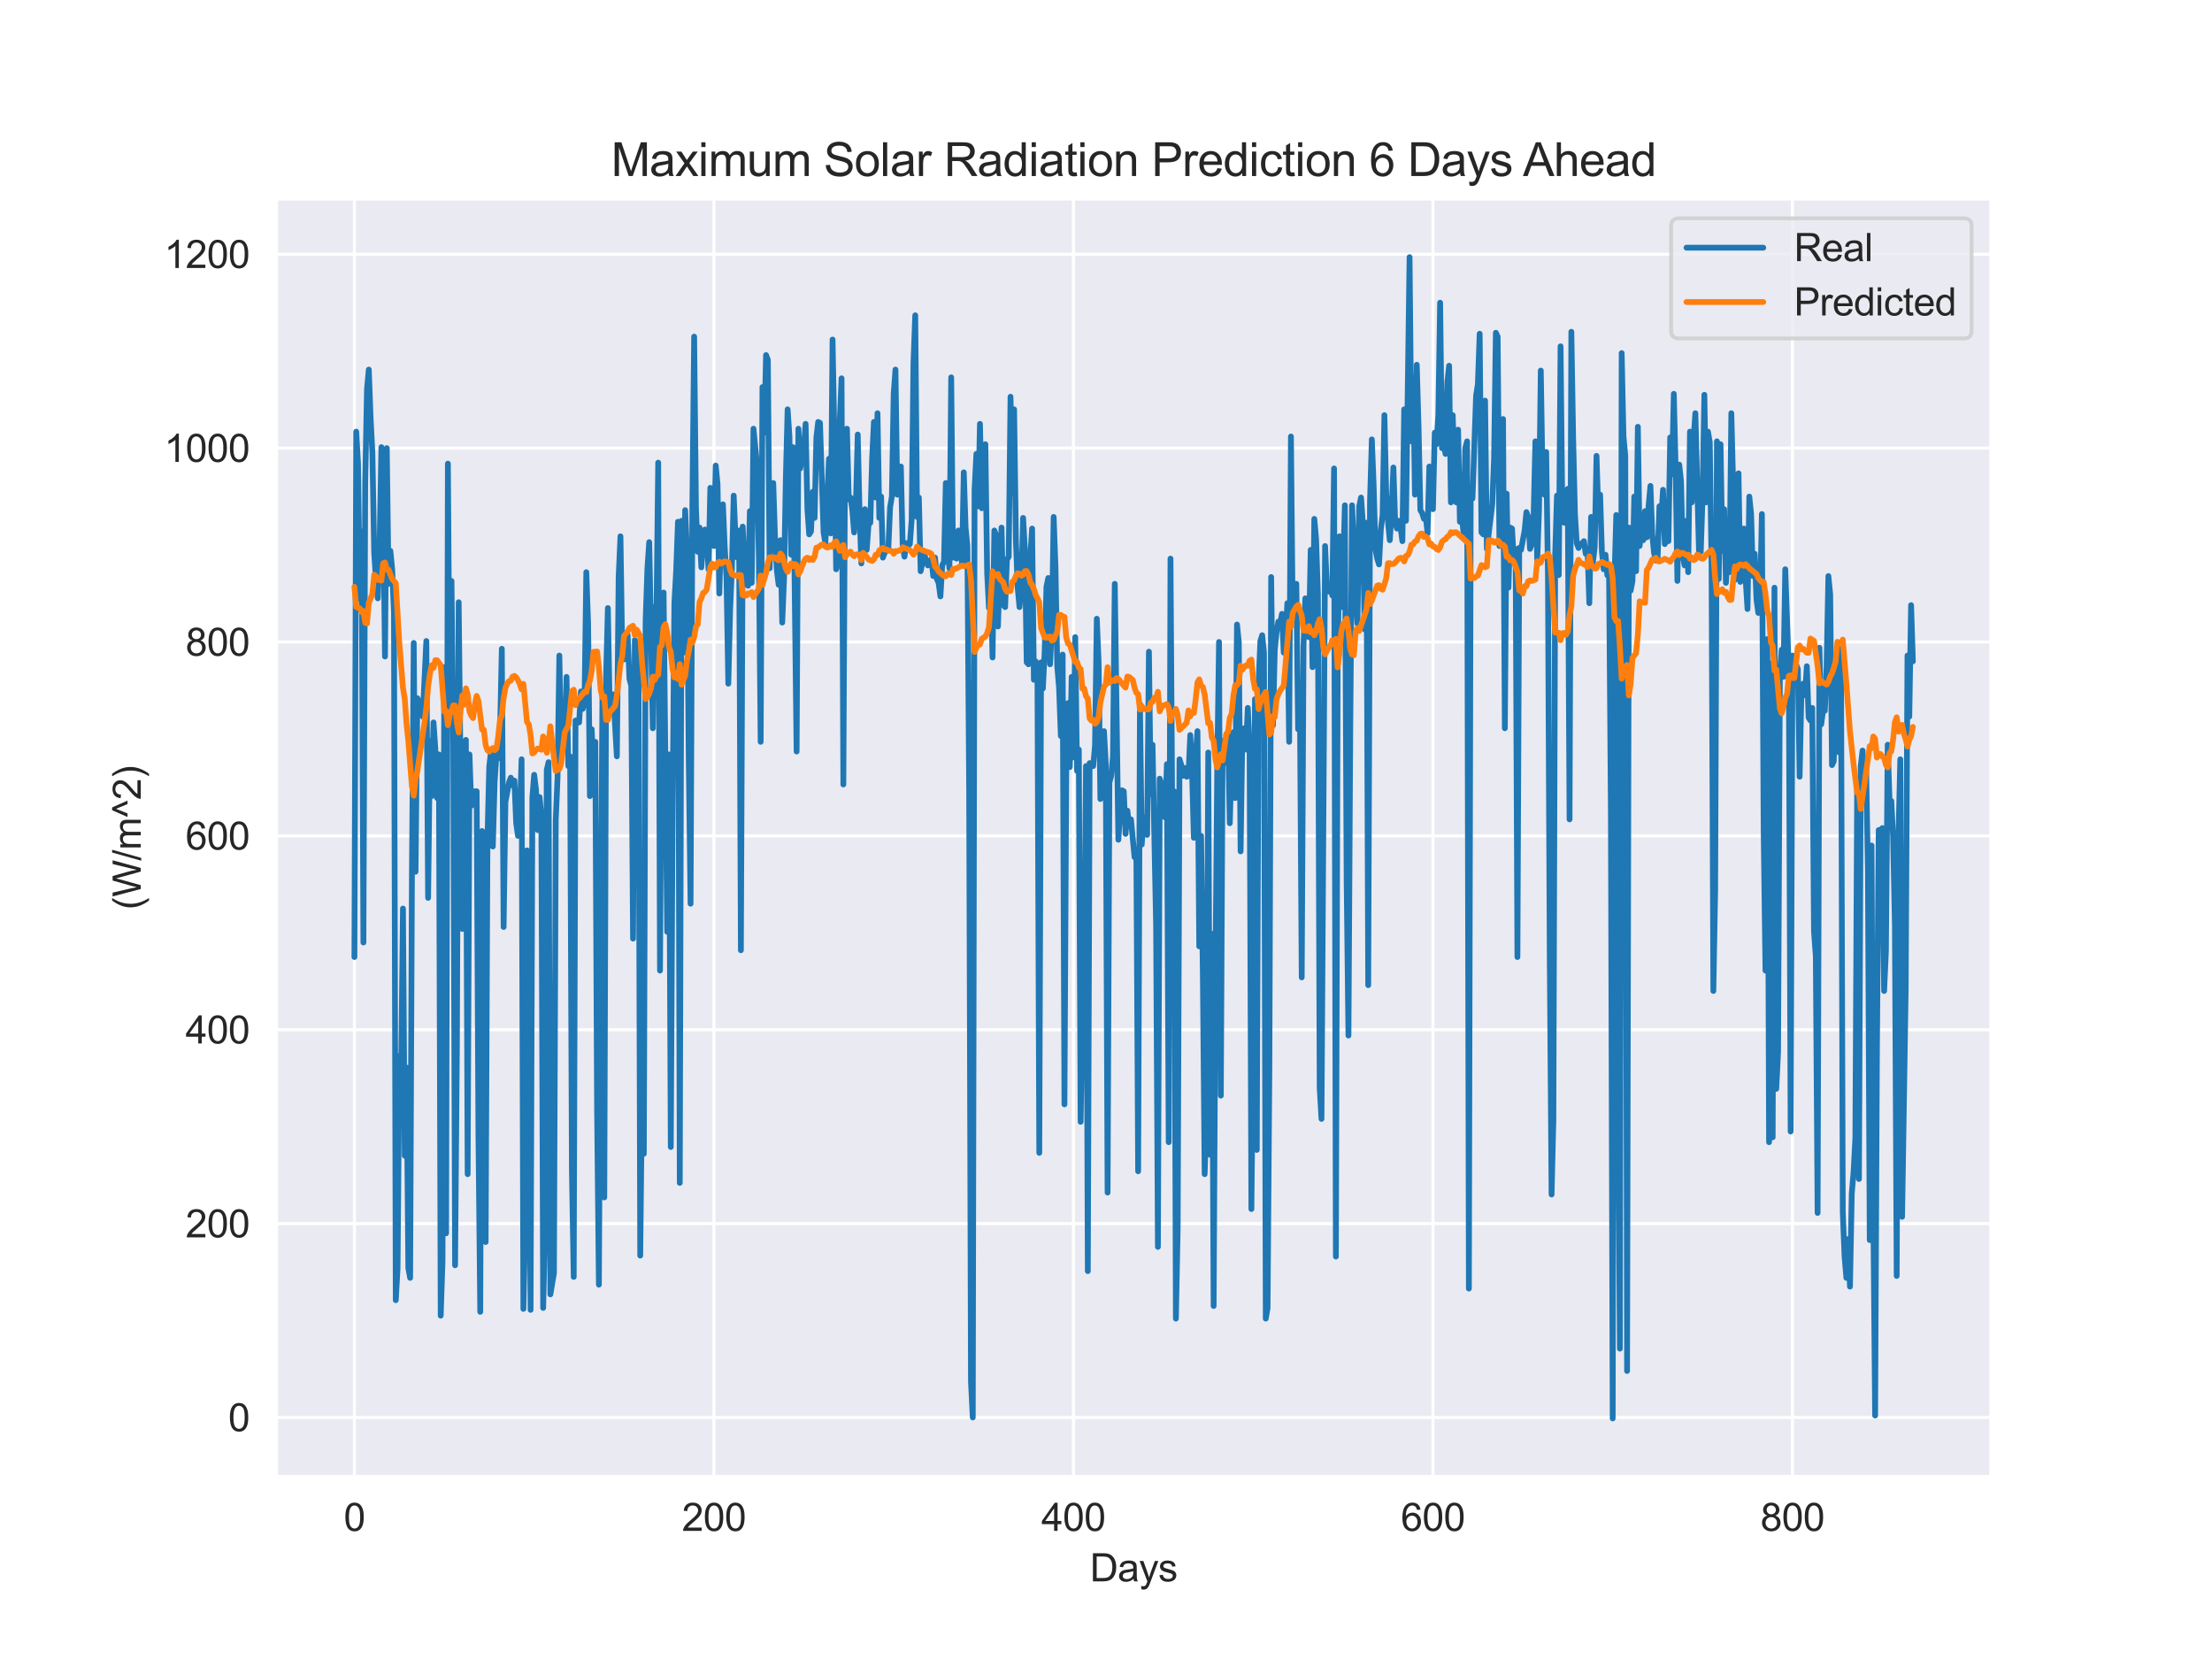 <?xml version="1.0" encoding="utf-8" standalone="no"?>
<!DOCTYPE svg PUBLIC "-//W3C//DTD SVG 1.1//EN"
  "http://www.w3.org/Graphics/SVG/1.1/DTD/svg11.dtd">
<svg xmlns:xlink="http://www.w3.org/1999/xlink" width="576pt" height="432pt" viewBox="0 0 576 432" xmlns="http://www.w3.org/2000/svg" version="1.1">
 <defs>
  <style type="text/css">*{stroke-linejoin: round; stroke-linecap: butt}</style>
 </defs>
 <g id="figure_1">
  <g id="patch_1">
   <path d="M 0 432 
L 576 432 
L 576 0 
L 0 0 
z
" style="fill: #ffffff"/>
  </g>
  <g id="axes_1">
   <g id="patch_2">
    <path d="M 72 384.48 
L 518.4 384.48 
L 518.4 51.84 
L 72 51.84 
z
" style="fill: #eaeaf2"/>
   </g>
   <g id="matplotlib.axis_1">
    <g id="xtick_1">
     <g id="line2d_1">
      <path d="M 92.291 384.48 
L 92.291 51.84 
" clip-path="url(#p3308905197)" style="fill: none; stroke: #ffffff; stroke-width: 0.8; stroke-linecap: round"/>
     </g>
     <g id="text_1">
      <!-- 0 -->
      <g style="fill: #262626" transform="translate(89.51 398.638) scale(0.1 -0.1)">
       <defs>
        <path id="ArialMT-30" d="M 266 2259 
Q 266 3072 433 3567 
Q 600 4063 929 4331 
Q 1259 4600 1759 4600 
Q 2128 4600 2406 4451 
Q 2684 4303 2865 4023 
Q 3047 3744 3150 3342 
Q 3253 2941 3253 2259 
Q 3253 1453 3087 958 
Q 2922 463 2592 192 
Q 2263 -78 1759 -78 
Q 1097 -78 719 397 
Q 266 969 266 2259 
z
M 844 2259 
Q 844 1131 1108 757 
Q 1372 384 1759 384 
Q 2147 384 2411 759 
Q 2675 1134 2675 2259 
Q 2675 3391 2411 3762 
Q 2147 4134 1753 4134 
Q 1366 4134 1134 3806 
Q 844 3388 844 2259 
z
" transform="scale(0.016)"/>
       </defs>
       <use xlink:href="#ArialMT-30"/>
      </g>
     </g>
    </g>
    <g id="xtick_2">
     <g id="line2d_2">
      <path d="M 185.905 384.48 
L 185.905 51.84 
" clip-path="url(#p3308905197)" style="fill: none; stroke: #ffffff; stroke-width: 0.8; stroke-linecap: round"/>
     </g>
     <g id="text_2">
      <!-- 200 -->
      <g style="fill: #262626" transform="translate(177.564 398.638) scale(0.1 -0.1)">
       <defs>
        <path id="ArialMT-32" d="M 3222 541 
L 3222 0 
L 194 0 
Q 188 203 259 391 
Q 375 700 629 1000 
Q 884 1300 1366 1694 
Q 2113 2306 2375 2664 
Q 2638 3022 2638 3341 
Q 2638 3675 2398 3904 
Q 2159 4134 1775 4134 
Q 1369 4134 1125 3890 
Q 881 3647 878 3216 
L 300 3275 
Q 359 3922 746 4261 
Q 1134 4600 1788 4600 
Q 2447 4600 2831 4234 
Q 3216 3869 3216 3328 
Q 3216 3053 3103 2787 
Q 2991 2522 2730 2228 
Q 2469 1934 1863 1422 
Q 1356 997 1212 845 
Q 1069 694 975 541 
L 3222 541 
z
" transform="scale(0.016)"/>
       </defs>
       <use xlink:href="#ArialMT-32"/>
       <use xlink:href="#ArialMT-30" x="55.615"/>
       <use xlink:href="#ArialMT-30" x="111.23"/>
      </g>
     </g>
    </g>
    <g id="xtick_3">
     <g id="line2d_3">
      <path d="M 279.52 384.48 
L 279.52 51.84 
" clip-path="url(#p3308905197)" style="fill: none; stroke: #ffffff; stroke-width: 0.8; stroke-linecap: round"/>
     </g>
     <g id="text_3">
      <!-- 400 -->
      <g style="fill: #262626" transform="translate(271.178 398.638) scale(0.1 -0.1)">
       <defs>
        <path id="ArialMT-34" d="M 2069 0 
L 2069 1097 
L 81 1097 
L 81 1613 
L 2172 4581 
L 2631 4581 
L 2631 1613 
L 3250 1613 
L 3250 1097 
L 2631 1097 
L 2631 0 
L 2069 0 
z
M 2069 1613 
L 2069 3678 
L 634 1613 
L 2069 1613 
z
" transform="scale(0.016)"/>
       </defs>
       <use xlink:href="#ArialMT-34"/>
       <use xlink:href="#ArialMT-30" x="55.615"/>
       <use xlink:href="#ArialMT-30" x="111.23"/>
      </g>
     </g>
    </g>
    <g id="xtick_4">
     <g id="line2d_4">
      <path d="M 373.134 384.48 
L 373.134 51.84 
" clip-path="url(#p3308905197)" style="fill: none; stroke: #ffffff; stroke-width: 0.8; stroke-linecap: round"/>
     </g>
     <g id="text_4">
      <!-- 600 -->
      <g style="fill: #262626" transform="translate(364.793 398.638) scale(0.1 -0.1)">
       <defs>
        <path id="ArialMT-36" d="M 3184 3459 
L 2625 3416 
Q 2550 3747 2413 3897 
Q 2184 4138 1850 4138 
Q 1581 4138 1378 3988 
Q 1113 3794 959 3422 
Q 806 3050 800 2363 
Q 1003 2672 1297 2822 
Q 1591 2972 1913 2972 
Q 2475 2972 2870 2558 
Q 3266 2144 3266 1488 
Q 3266 1056 3080 686 
Q 2894 316 2569 119 
Q 2244 -78 1831 -78 
Q 1128 -78 684 439 
Q 241 956 241 2144 
Q 241 3472 731 4075 
Q 1159 4600 1884 4600 
Q 2425 4600 2770 4297 
Q 3116 3994 3184 3459 
z
M 888 1484 
Q 888 1194 1011 928 
Q 1134 663 1356 523 
Q 1578 384 1822 384 
Q 2178 384 2434 671 
Q 2691 959 2691 1453 
Q 2691 1928 2437 2201 
Q 2184 2475 1800 2475 
Q 1419 2475 1153 2201 
Q 888 1928 888 1484 
z
" transform="scale(0.016)"/>
       </defs>
       <use xlink:href="#ArialMT-36"/>
       <use xlink:href="#ArialMT-30" x="55.615"/>
       <use xlink:href="#ArialMT-30" x="111.23"/>
      </g>
     </g>
    </g>
    <g id="xtick_5">
     <g id="line2d_5">
      <path d="M 466.748 384.48 
L 466.748 51.84 
" clip-path="url(#p3308905197)" style="fill: none; stroke: #ffffff; stroke-width: 0.8; stroke-linecap: round"/>
     </g>
     <g id="text_5">
      <!-- 800 -->
      <g style="fill: #262626" transform="translate(458.407 398.638) scale(0.1 -0.1)">
       <defs>
        <path id="ArialMT-38" d="M 1131 2484 
Q 781 2613 612 2850 
Q 444 3088 444 3419 
Q 444 3919 803 4259 
Q 1163 4600 1759 4600 
Q 2359 4600 2725 4251 
Q 3091 3903 3091 3403 
Q 3091 3084 2923 2848 
Q 2756 2613 2416 2484 
Q 2838 2347 3058 2040 
Q 3278 1734 3278 1309 
Q 3278 722 2862 322 
Q 2447 -78 1769 -78 
Q 1091 -78 675 323 
Q 259 725 259 1325 
Q 259 1772 486 2073 
Q 713 2375 1131 2484 
z
M 1019 3438 
Q 1019 3113 1228 2906 
Q 1438 2700 1772 2700 
Q 2097 2700 2305 2904 
Q 2513 3109 2513 3406 
Q 2513 3716 2298 3927 
Q 2084 4138 1766 4138 
Q 1444 4138 1231 3931 
Q 1019 3725 1019 3438 
z
M 838 1322 
Q 838 1081 952 856 
Q 1066 631 1291 507 
Q 1516 384 1775 384 
Q 2178 384 2440 643 
Q 2703 903 2703 1303 
Q 2703 1709 2433 1975 
Q 2163 2241 1756 2241 
Q 1359 2241 1098 1978 
Q 838 1716 838 1322 
z
" transform="scale(0.016)"/>
       </defs>
       <use xlink:href="#ArialMT-38"/>
       <use xlink:href="#ArialMT-30" x="55.615"/>
       <use xlink:href="#ArialMT-30" x="111.23"/>
      </g>
     </g>
    </g>
    <g id="text_6">
     <!-- Days -->
     <g style="fill: #262626" transform="translate(283.809 411.783) scale(0.1 -0.1)">
      <defs>
       <path id="ArialMT-44" d="M 494 0 
L 494 4581 
L 2072 4581 
Q 2606 4581 2888 4516 
Q 3281 4425 3559 4188 
Q 3922 3881 4101 3404 
Q 4281 2928 4281 2316 
Q 4281 1794 4159 1391 
Q 4038 988 3847 723 
Q 3656 459 3429 307 
Q 3203 156 2883 78 
Q 2563 0 2147 0 
L 494 0 
z
M 1100 541 
L 2078 541 
Q 2531 541 2789 625 
Q 3047 709 3200 863 
Q 3416 1078 3536 1442 
Q 3656 1806 3656 2325 
Q 3656 3044 3420 3430 
Q 3184 3816 2847 3947 
Q 2603 4041 2063 4041 
L 1100 4041 
L 1100 541 
z
" transform="scale(0.016)"/>
       <path id="ArialMT-61" d="M 2588 409 
Q 2275 144 1986 34 
Q 1697 -75 1366 -75 
Q 819 -75 525 192 
Q 231 459 231 875 
Q 231 1119 342 1320 
Q 453 1522 633 1644 
Q 813 1766 1038 1828 
Q 1203 1872 1538 1913 
Q 2219 1994 2541 2106 
Q 2544 2222 2544 2253 
Q 2544 2597 2384 2738 
Q 2169 2928 1744 2928 
Q 1347 2928 1158 2789 
Q 969 2650 878 2297 
L 328 2372 
Q 403 2725 575 2942 
Q 747 3159 1072 3276 
Q 1397 3394 1825 3394 
Q 2250 3394 2515 3294 
Q 2781 3194 2906 3042 
Q 3031 2891 3081 2659 
Q 3109 2516 3109 2141 
L 3109 1391 
Q 3109 606 3145 398 
Q 3181 191 3288 0 
L 2700 0 
Q 2613 175 2588 409 
z
M 2541 1666 
Q 2234 1541 1622 1453 
Q 1275 1403 1131 1340 
Q 988 1278 909 1158 
Q 831 1038 831 891 
Q 831 666 1001 516 
Q 1172 366 1500 366 
Q 1825 366 2078 508 
Q 2331 650 2450 897 
Q 2541 1088 2541 1459 
L 2541 1666 
z
" transform="scale(0.016)"/>
       <path id="ArialMT-79" d="M 397 -1278 
L 334 -750 
Q 519 -800 656 -800 
Q 844 -800 956 -737 
Q 1069 -675 1141 -563 
Q 1194 -478 1313 -144 
Q 1328 -97 1363 -6 
L 103 3319 
L 709 3319 
L 1400 1397 
Q 1534 1031 1641 628 
Q 1738 1016 1872 1384 
L 2581 3319 
L 3144 3319 
L 1881 -56 
Q 1678 -603 1566 -809 
Q 1416 -1088 1222 -1217 
Q 1028 -1347 759 -1347 
Q 597 -1347 397 -1278 
z
" transform="scale(0.016)"/>
       <path id="ArialMT-73" d="M 197 991 
L 753 1078 
Q 800 744 1014 566 
Q 1228 388 1613 388 
Q 2000 388 2187 545 
Q 2375 703 2375 916 
Q 2375 1106 2209 1216 
Q 2094 1291 1634 1406 
Q 1016 1563 777 1677 
Q 538 1791 414 1992 
Q 291 2194 291 2438 
Q 291 2659 392 2848 
Q 494 3038 669 3163 
Q 800 3259 1026 3326 
Q 1253 3394 1513 3394 
Q 1903 3394 2198 3281 
Q 2494 3169 2634 2976 
Q 2775 2784 2828 2463 
L 2278 2388 
Q 2241 2644 2061 2787 
Q 1881 2931 1553 2931 
Q 1166 2931 1000 2803 
Q 834 2675 834 2503 
Q 834 2394 903 2306 
Q 972 2216 1119 2156 
Q 1203 2125 1616 2013 
Q 2213 1853 2448 1751 
Q 2684 1650 2818 1456 
Q 2953 1263 2953 975 
Q 2953 694 2789 445 
Q 2625 197 2315 61 
Q 2006 -75 1616 -75 
Q 969 -75 630 194 
Q 291 463 197 991 
z
" transform="scale(0.016)"/>
      </defs>
      <use xlink:href="#ArialMT-44"/>
      <use xlink:href="#ArialMT-61" x="72.217"/>
      <use xlink:href="#ArialMT-79" x="127.832"/>
      <use xlink:href="#ArialMT-73" x="177.832"/>
     </g>
    </g>
   </g>
   <g id="matplotlib.axis_2">
    <g id="ytick_1">
     <g id="line2d_6">
      <path d="M 72 369.108 
L 518.4 369.108 
" clip-path="url(#p3308905197)" style="fill: none; stroke: #ffffff; stroke-width: 0.8; stroke-linecap: round"/>
     </g>
     <g id="text_7">
      <!-- 0 -->
      <g style="fill: #262626" transform="translate(59.439 372.686) scale(0.1 -0.1)">
       <use xlink:href="#ArialMT-30"/>
      </g>
     </g>
    </g>
    <g id="ytick_2">
     <g id="line2d_7">
      <path d="M 72 318.623 
L 518.4 318.623 
" clip-path="url(#p3308905197)" style="fill: none; stroke: #ffffff; stroke-width: 0.8; stroke-linecap: round"/>
     </g>
     <g id="text_8">
      <!-- 200 -->
      <g style="fill: #262626" transform="translate(48.317 322.202) scale(0.1 -0.1)">
       <use xlink:href="#ArialMT-32"/>
       <use xlink:href="#ArialMT-30" x="55.615"/>
       <use xlink:href="#ArialMT-30" x="111.23"/>
      </g>
     </g>
    </g>
    <g id="ytick_3">
     <g id="line2d_8">
      <path d="M 72 268.139 
L 518.4 268.139 
" clip-path="url(#p3308905197)" style="fill: none; stroke: #ffffff; stroke-width: 0.8; stroke-linecap: round"/>
     </g>
     <g id="text_9">
      <!-- 400 -->
      <g style="fill: #262626" transform="translate(48.317 271.718) scale(0.1 -0.1)">
       <use xlink:href="#ArialMT-34"/>
       <use xlink:href="#ArialMT-30" x="55.615"/>
       <use xlink:href="#ArialMT-30" x="111.23"/>
      </g>
     </g>
    </g>
    <g id="ytick_4">
     <g id="line2d_9">
      <path d="M 72 217.655 
L 518.4 217.655 
" clip-path="url(#p3308905197)" style="fill: none; stroke: #ffffff; stroke-width: 0.8; stroke-linecap: round"/>
     </g>
     <g id="text_10">
      <!-- 600 -->
      <g style="fill: #262626" transform="translate(48.317 221.234) scale(0.1 -0.1)">
       <use xlink:href="#ArialMT-36"/>
       <use xlink:href="#ArialMT-30" x="55.615"/>
       <use xlink:href="#ArialMT-30" x="111.23"/>
      </g>
     </g>
    </g>
    <g id="ytick_5">
     <g id="line2d_10">
      <path d="M 72 167.171 
L 518.4 167.171 
" clip-path="url(#p3308905197)" style="fill: none; stroke: #ffffff; stroke-width: 0.8; stroke-linecap: round"/>
     </g>
     <g id="text_11">
      <!-- 800 -->
      <g style="fill: #262626" transform="translate(48.317 170.75) scale(0.1 -0.1)">
       <use xlink:href="#ArialMT-38"/>
       <use xlink:href="#ArialMT-30" x="55.615"/>
       <use xlink:href="#ArialMT-30" x="111.23"/>
      </g>
     </g>
    </g>
    <g id="ytick_6">
     <g id="line2d_11">
      <path d="M 72 116.687 
L 518.4 116.687 
" clip-path="url(#p3308905197)" style="fill: none; stroke: #ffffff; stroke-width: 0.8; stroke-linecap: round"/>
     </g>
     <g id="text_12">
      <!-- 1000 -->
      <g style="fill: #262626" transform="translate(42.756 120.266) scale(0.1 -0.1)">
       <defs>
        <path id="ArialMT-31" d="M 2384 0 
L 1822 0 
L 1822 3584 
Q 1619 3391 1289 3197 
Q 959 3003 697 2906 
L 697 3450 
Q 1169 3672 1522 3987 
Q 1875 4303 2022 4600 
L 2384 4600 
L 2384 0 
z
" transform="scale(0.016)"/>
       </defs>
       <use xlink:href="#ArialMT-31"/>
       <use xlink:href="#ArialMT-30" x="55.615"/>
       <use xlink:href="#ArialMT-30" x="111.23"/>
       <use xlink:href="#ArialMT-30" x="166.846"/>
      </g>
     </g>
    </g>
    <g id="ytick_7">
     <g id="line2d_12">
      <path d="M 72 66.203 
L 518.4 66.203 
" clip-path="url(#p3308905197)" style="fill: none; stroke: #ffffff; stroke-width: 0.8; stroke-linecap: round"/>
     </g>
     <g id="text_13">
      <!-- 1200 -->
      <g style="fill: #262626" transform="translate(42.756 69.782) scale(0.1 -0.1)">
       <use xlink:href="#ArialMT-31"/>
       <use xlink:href="#ArialMT-32" x="55.615"/>
       <use xlink:href="#ArialMT-30" x="111.23"/>
       <use xlink:href="#ArialMT-30" x="166.846"/>
      </g>
     </g>
    </g>
    <g id="text_14">
     <!-- (W/m^2) -->
     <g style="fill: #262626" transform="translate(36.652 236.89) rotate(-90) scale(0.1 -0.1)">
      <defs>
       <path id="ArialMT-28" d="M 1497 -1347 
Q 1031 -759 709 28 
Q 388 816 388 1659 
Q 388 2403 628 3084 
Q 909 3875 1497 4659 
L 1900 4659 
Q 1522 4009 1400 3731 
Q 1209 3300 1100 2831 
Q 966 2247 966 1656 
Q 966 153 1900 -1347 
L 1497 -1347 
z
" transform="scale(0.016)"/>
       <path id="ArialMT-57" d="M 1294 0 
L 78 4581 
L 700 4581 
L 1397 1578 
Q 1509 1106 1591 641 
Q 1766 1375 1797 1488 
L 2669 4581 
L 3400 4581 
L 4056 2263 
Q 4303 1400 4413 641 
Q 4500 1075 4641 1638 
L 5359 4581 
L 5969 4581 
L 4713 0 
L 4128 0 
L 3163 3491 
Q 3041 3928 3019 4028 
Q 2947 3713 2884 3491 
L 1913 0 
L 1294 0 
z
" transform="scale(0.016)"/>
       <path id="ArialMT-2f" d="M 0 -78 
L 1328 4659 
L 1778 4659 
L 453 -78 
L 0 -78 
z
" transform="scale(0.016)"/>
       <path id="ArialMT-6d" d="M 422 0 
L 422 3319 
L 925 3319 
L 925 2853 
Q 1081 3097 1340 3245 
Q 1600 3394 1931 3394 
Q 2300 3394 2536 3241 
Q 2772 3088 2869 2813 
Q 3263 3394 3894 3394 
Q 4388 3394 4653 3120 
Q 4919 2847 4919 2278 
L 4919 0 
L 4359 0 
L 4359 2091 
Q 4359 2428 4304 2576 
Q 4250 2725 4106 2815 
Q 3963 2906 3769 2906 
Q 3419 2906 3187 2673 
Q 2956 2441 2956 1928 
L 2956 0 
L 2394 0 
L 2394 2156 
Q 2394 2531 2256 2718 
Q 2119 2906 1806 2906 
Q 1569 2906 1367 2781 
Q 1166 2656 1075 2415 
Q 984 2175 984 1722 
L 984 0 
L 422 0 
z
" transform="scale(0.016)"/>
       <path id="ArialMT-5e" d="M 747 2156 
L 169 2156 
L 1272 4659 
L 1725 4659 
L 2834 2156 
L 2269 2156 
L 1497 4022 
L 747 2156 
z
" transform="scale(0.016)"/>
       <path id="ArialMT-29" d="M 791 -1347 
L 388 -1347 
Q 1322 153 1322 1656 
Q 1322 2244 1188 2822 
Q 1081 3291 891 3722 
Q 769 4003 388 4659 
L 791 4659 
Q 1378 3875 1659 3084 
Q 1900 2403 1900 1659 
Q 1900 816 1576 28 
Q 1253 -759 791 -1347 
z
" transform="scale(0.016)"/>
      </defs>
      <use xlink:href="#ArialMT-28"/>
      <use xlink:href="#ArialMT-57" x="33.301"/>
      <use xlink:href="#ArialMT-2f" x="127.686"/>
      <use xlink:href="#ArialMT-6d" x="155.469"/>
      <use xlink:href="#ArialMT-5e" x="238.77"/>
      <use xlink:href="#ArialMT-32" x="285.693"/>
      <use xlink:href="#ArialMT-29" x="341.309"/>
     </g>
    </g>
   </g>
   <g id="line2d_13">
    <path d="M 92.291 249.208 
L 92.759 112.396 
L 93.227 120.726 
L 93.695 156.065 
L 94.163 138.395 
L 94.631 245.421 
L 95.099 125.774 
L 95.567 101.289 
L 96.035 96.241 
L 96.504 108.862 
L 96.972 117.949 
L 97.44 143.948 
L 97.908 151.269 
L 98.376 155.812 
L 98.844 142.434 
L 99.312 116.434 
L 99.78 132.085 
L 100.248 170.957 
L 100.716 116.687 
L 101.184 152.026 
L 101.652 143.443 
L 102.12 148.239 
L 102.588 159.598 
L 103.057 338.565 
L 103.525 330.235 
L 103.993 274.955 
L 104.461 278.993 
L 104.929 236.587 
L 105.397 300.954 
L 105.865 277.984 
L 106.333 330.235 
L 106.801 332.759 
L 107.269 227.247 
L 107.737 167.423 
L 108.205 226.995 
L 108.673 181.811 
L 109.141 182.821 
L 110.078 186.607 
L 111.014 166.919 
L 111.482 233.81 
L 111.95 192.918 
L 112.418 207.306 
L 112.886 188.122 
L 113.354 194.937 
L 113.822 207.811 
L 114.29 196.452 
L 114.758 342.603 
L 115.226 328.468 
L 115.694 173.734 
L 116.163 321.148 
L 116.631 120.726 
L 117.099 186.607 
L 117.567 151.269 
L 118.035 193.423 
L 118.503 329.478 
L 118.971 272.43 
L 119.439 156.822 
L 120.375 241.888 
L 120.843 203.267 
L 121.311 192.666 
L 121.779 305.75 
L 122.247 196.452 
L 122.716 209.83 
L 123.652 206.044 
L 124.12 206.044 
L 124.588 295.653 
L 125.056 341.594 
L 125.524 216.393 
L 125.992 298.682 
L 126.46 323.419 
L 126.928 218.665 
L 127.396 199.733 
L 127.864 195.442 
L 128.332 220.432 
L 128.801 203.52 
L 129.269 196.452 
L 129.737 197.462 
L 130.205 190.899 
L 130.673 168.938 
L 131.141 241.383 
L 131.609 208.82 
L 132.545 203.772 
L 133.013 202.51 
L 133.481 204.529 
L 133.949 203.267 
L 134.417 214.374 
L 134.885 217.655 
L 135.354 211.849 
L 135.822 197.714 
L 136.29 340.836 
L 136.758 319.381 
L 137.226 221.441 
L 137.694 273.945 
L 138.162 341.089 
L 138.63 207.558 
L 139.098 201.753 
L 139.566 205.539 
L 140.034 216.141 
L 140.502 207.558 
L 140.97 212.354 
L 141.438 340.584 
L 141.907 320.39 
L 142.375 200.491 
L 142.843 198.471 
L 143.311 337.05 
L 144.247 331.497 
L 144.715 213.616 
L 145.183 202.51 
L 145.651 170.705 
L 146.119 195.442 
L 146.587 190.899 
L 147.055 194.937 
L 147.523 176.258 
L 147.991 199.481 
L 148.46 196.957 
L 148.928 304.993 
L 149.396 332.507 
L 149.864 187.617 
L 150.8 188.122 
L 151.268 180.044 
L 151.736 184.588 
L 152.204 182.821 
L 152.672 148.997 
L 153.14 162.375 
L 153.608 207.306 
L 154.076 189.889 
L 154.544 201.5 
L 155.013 193.17 
L 155.481 289.09 
L 155.949 334.526 
L 156.417 245.926 
L 156.885 179.792 
L 157.353 311.808 
L 157.821 176.511 
L 158.289 158.336 
L 158.757 184.083 
L 159.225 181.054 
L 159.693 180.802 
L 160.629 196.957 
L 161.097 150.259 
L 161.566 139.657 
L 162.034 170.452 
L 162.502 171.715 
L 162.97 166.666 
L 163.438 165.404 
L 163.906 176.763 
L 164.374 178.53 
L 164.842 244.412 
L 165.31 166.666 
L 165.778 180.549 
L 166.246 167.171 
L 166.714 326.953 
L 167.182 284.042 
L 167.65 300.449 
L 168.119 161.618 
L 168.587 147.987 
L 169.055 141.172 
L 169.991 189.636 
L 170.459 158.084 
L 170.927 161.87 
L 171.395 120.473 
L 171.863 252.742 
L 172.331 173.482 
L 172.799 154.298 
L 173.735 242.645 
L 174.203 196.452 
L 174.672 298.682 
L 175.14 211.092 
L 175.608 157.074 
L 176.076 148.492 
L 176.544 135.871 
L 177.012 308.022 
L 177.48 135.618 
L 177.948 169.948 
L 178.416 132.842 
L 178.884 143.696 
L 179.352 197.714 
L 179.82 235.325 
L 180.288 132.085 
L 180.756 87.658 
L 181.225 132.337 
L 181.693 143.696 
L 182.161 137.385 
L 182.629 147.735 
L 183.097 140.919 
L 183.565 137.89 
L 184.033 140.162 
L 184.501 148.239 
L 184.969 127.036 
L 185.437 139.405 
L 185.905 142.181 
L 186.373 121.23 
L 186.841 126.026 
L 187.309 154.55 
L 187.778 136.628 
L 188.246 131.327 
L 188.714 142.434 
L 189.182 150.511 
L 189.65 178.025 
L 190.118 158.841 
L 190.586 147.735 
L 191.054 129.055 
L 191.522 139.91 
L 191.99 145.21 
L 192.458 138.143 
L 192.926 247.441 
L 193.394 137.133 
L 193.862 147.735 
L 194.331 151.269 
L 194.799 152.531 
L 195.267 133.094 
L 195.735 151.773 
L 196.203 111.638 
L 197.139 121.23 
L 197.607 145.21 
L 198.075 193.17 
L 198.543 100.784 
L 199.011 112.648 
L 199.479 92.454 
L 199.947 93.717 
L 200.415 147.987 
L 200.884 126.026 
L 201.352 125.774 
L 201.82 140.162 
L 202.288 148.492 
L 202.756 152.278 
L 203.224 140.667 
L 203.692 162.123 
L 204.16 150.764 
L 204.628 124.764 
L 205.096 106.59 
L 205.564 113.658 
L 206.032 144.453 
L 206.5 116.434 
L 207.437 195.695 
L 207.905 111.638 
L 208.373 121.988 
L 208.841 118.959 
L 209.309 116.687 
L 209.777 110.376 
L 210.245 132.589 
L 210.713 139.152 
L 211.181 138.395 
L 211.649 128.046 
L 212.117 134.861 
L 212.585 113.91 
L 213.053 109.872 
L 213.521 110.124 
L 214.458 138.647 
L 214.926 141.424 
L 215.862 119.464 
L 216.33 138.9 
L 216.798 88.416 
L 217.266 113.91 
L 217.734 148.239 
L 218.202 146.725 
L 218.67 109.872 
L 219.138 98.513 
L 219.606 204.277 
L 220.074 111.891 
L 220.543 111.638 
L 221.011 130.065 
L 221.479 129.56 
L 221.947 132.842 
L 222.415 138.647 
L 222.883 131.327 
L 223.351 113.153 
L 223.819 133.094 
L 224.287 146.725 
L 225.223 132.589 
L 225.691 143.191 
L 226.159 136.628 
L 226.627 136.123 
L 227.096 119.464 
L 227.564 109.872 
L 228.032 129.56 
L 228.5 107.6 
L 228.968 134.861 
L 229.436 129.308 
L 229.904 145.21 
L 230.372 143.948 
L 230.84 143.443 
L 231.308 143.191 
L 231.776 132.085 
L 232.244 129.308 
L 232.712 102.551 
L 233.18 96.241 
L 233.649 128.803 
L 234.117 127.036 
L 234.585 121.483 
L 235.053 141.929 
L 235.521 144.958 
L 235.989 141.424 
L 236.457 142.181 
L 236.925 141.677 
L 237.393 135.366 
L 237.861 94.474 
L 238.329 82.105 
L 238.797 134.609 
L 239.265 129.56 
L 239.734 148.744 
L 240.67 144.201 
L 241.138 145.968 
L 241.606 147.23 
L 242.074 146.977 
L 242.542 145.463 
L 243.01 150.006 
L 243.478 145.21 
L 243.946 150.764 
L 244.414 151.773 
L 244.882 155.307 
L 245.35 147.23 
L 245.818 146.22 
L 246.287 125.774 
L 246.755 142.939 
L 247.223 147.987 
L 247.691 98.26 
L 248.159 145.21 
L 248.627 144.201 
L 249.095 145.463 
L 249.563 138.143 
L 250.031 141.172 
L 250.499 146.725 
L 250.967 122.997 
L 251.435 137.385 
L 251.903 142.181 
L 252.371 205.791 
L 252.84 359.768 
L 253.308 369.108 
L 253.776 127.541 
L 254.244 118.201 
L 254.712 131.832 
L 255.18 110.376 
L 255.648 132.337 
L 256.116 129.56 
L 256.584 115.677 
L 257.052 149.249 
L 257.52 158.336 
L 257.988 151.773 
L 258.456 171.21 
L 258.924 138.143 
L 259.393 139.405 
L 259.861 163.132 
L 260.329 148.492 
L 260.797 137.385 
L 261.265 157.579 
L 261.733 158.084 
L 262.201 145.715 
L 262.669 144.958 
L 263.137 103.309 
L 263.605 128.298 
L 264.073 106.59 
L 264.541 140.667 
L 265.009 153.035 
L 265.477 158.084 
L 265.946 153.035 
L 266.414 134.861 
L 266.882 143.191 
L 267.35 172.472 
L 267.818 172.977 
L 268.286 144.958 
L 268.754 137.638 
L 269.222 177.015 
L 269.69 172.219 
L 270.158 177.773 
L 270.626 300.197 
L 271.094 172.472 
L 271.562 179.287 
L 272.03 169.695 
L 272.499 152.783 
L 272.967 150.511 
L 273.435 172.977 
L 273.903 163.132 
L 274.371 134.609 
L 274.839 147.482 
L 275.307 173.482 
L 275.775 179.035 
L 276.243 191.656 
L 276.711 170.452 
L 277.179 287.576 
L 277.647 200.995 
L 278.115 183.074 
L 278.583 199.733 
L 279.052 176.258 
L 279.52 197.209 
L 279.988 165.909 
L 280.456 200.743 
L 280.924 195.19 
L 281.392 292.119 
L 281.86 265.11 
L 282.328 250.47 
L 282.796 199.481 
L 283.264 330.992 
L 283.732 198.724 
L 284.2 198.724 
L 284.668 199.481 
L 285.136 194.18 
L 285.605 161.113 
L 286.073 172.472 
L 286.541 208.063 
L 287.009 194.685 
L 287.477 190.394 
L 287.945 198.976 
L 288.413 310.546 
L 288.881 203.772 
L 289.349 202.005 
L 289.817 196.957 
L 290.285 152.026 
L 291.221 218.665 
L 291.689 210.84 
L 292.158 205.791 
L 292.626 206.044 
L 293.094 217.15 
L 293.562 211.092 
L 294.03 215.131 
L 294.498 213.364 
L 295.434 223.208 
L 295.902 221.441 
L 296.37 304.993 
L 296.838 183.326 
L 297.306 219.927 
L 297.774 212.859 
L 298.242 214.626 
L 298.711 217.403 
L 299.179 169.695 
L 299.647 206.801 
L 300.115 193.928 
L 301.051 241.13 
L 301.519 324.682 
L 301.987 202.762 
L 302.455 204.277 
L 302.923 211.849 
L 303.391 212.859 
L 303.859 198.976 
L 304.327 297.42 
L 304.795 145.463 
L 305.264 214.879 
L 305.732 206.044 
L 306.2 343.361 
L 306.668 319.633 
L 307.136 197.714 
L 307.604 199.228 
L 308.072 202.005 
L 308.54 199.986 
L 309.008 202.257 
L 309.476 202.005 
L 309.944 191.403 
L 310.412 200.995 
L 310.88 218.16 
L 311.348 196.704 
L 311.817 190.394 
L 312.285 246.431 
L 312.753 217.655 
L 313.221 253.499 
L 313.689 305.75 
L 314.157 290.352 
L 314.625 195.947 
L 315.093 300.702 
L 315.561 243.15 
L 316.029 340.079 
L 316.497 254.004 
L 316.965 200.238 
L 317.433 167.171 
L 317.901 285.304 
L 318.37 192.918 
L 318.838 198.724 
L 319.774 190.646 
L 320.242 214.374 
L 320.71 197.462 
L 321.178 190.646 
L 321.646 207.811 
L 322.114 162.627 
L 322.582 167.171 
L 323.05 221.694 
L 323.518 190.141 
L 323.986 189.636 
L 324.454 195.19 
L 324.923 184.336 
L 325.391 194.432 
L 325.859 314.837 
L 326.327 270.411 
L 326.795 182.064 
L 327.263 299.439 
L 327.731 178.025 
L 328.199 166.919 
L 328.667 165.404 
L 329.135 169.948 
L 329.603 343.361 
L 330.071 340.584 
L 330.539 278.489 
L 331.007 150.259 
L 331.476 188.879 
L 331.944 169.19 
L 332.412 164.647 
L 332.88 161.87 
L 333.348 162.375 
L 333.816 159.851 
L 334.284 169.948 
L 334.752 166.414 
L 335.22 157.074 
L 335.688 193.17 
L 336.156 113.658 
L 336.624 161.365 
L 337.56 152.026 
L 338.029 189.889 
L 338.497 183.326 
L 338.965 254.509 
L 339.433 168.181 
L 339.901 155.812 
L 340.369 165.404 
L 340.837 165.909 
L 341.305 143.191 
L 341.773 173.734 
L 342.241 135.114 
L 342.709 140.414 
L 343.177 154.802 
L 343.645 283.285 
L 344.113 291.362 
L 345.05 142.181 
L 345.518 153.035 
L 345.986 154.045 
L 346.454 152.531 
L 346.922 155.055 
L 347.39 121.988 
L 347.858 327.206 
L 348.326 172.977 
L 348.794 139.657 
L 349.262 158.084 
L 349.73 148.997 
L 350.198 131.58 
L 350.666 229.519 
L 351.135 269.654 
L 351.603 189.889 
L 352.071 131.58 
L 352.539 141.677 
L 353.007 155.56 
L 353.475 162.375 
L 353.943 131.832 
L 354.411 129.56 
L 354.879 136.123 
L 355.347 163.89 
L 355.815 136.123 
L 356.283 256.528 
L 356.751 130.57 
L 357.22 114.415 
L 357.688 126.279 
L 358.156 142.939 
L 358.624 145.463 
L 359.092 146.977 
L 359.56 137.89 
L 360.028 134.104 
L 360.496 108.105 
L 360.964 128.551 
L 361.432 135.871 
L 361.9 140.667 
L 362.368 133.094 
L 362.836 121.735 
L 363.304 136.123 
L 363.773 137.638 
L 364.241 135.618 
L 364.709 137.385 
L 365.177 140.919 
L 365.645 106.59 
L 366.113 135.618 
L 367.049 66.96 
L 367.517 114.92 
L 367.985 98.26 
L 368.453 128.803 
L 368.921 94.979 
L 369.389 111.386 
L 369.857 132.842 
L 370.326 133.599 
L 370.794 135.114 
L 371.262 134.356 
L 371.73 138.9 
L 372.198 121.483 
L 372.666 126.279 
L 373.134 132.589 
L 373.602 112.648 
L 374.07 115.677 
L 374.538 108.105 
L 375.006 78.824 
L 375.474 116.687 
L 375.942 115.677 
L 376.41 118.201 
L 376.879 99.522 
L 377.347 95.231 
L 377.815 130.822 
L 378.283 108.105 
L 378.751 122.24 
L 379.219 130.822 
L 379.687 111.891 
L 380.155 135.871 
L 380.623 134.356 
L 381.091 138.647 
L 381.559 116.687 
L 382.027 114.92 
L 382.495 335.536 
L 382.963 128.803 
L 383.432 129.813 
L 384.368 103.056 
L 384.836 100.027 
L 385.304 86.901 
L 385.772 138.647 
L 386.24 139.152 
L 386.708 104.318 
L 387.176 142.939 
L 388.58 131.327 
L 389.048 119.464 
L 389.516 86.649 
L 389.985 87.658 
L 390.453 142.181 
L 391.389 109.114 
L 391.857 189.636 
L 392.325 128.551 
L 392.793 153.035 
L 393.261 137.385 
L 393.729 137.638 
L 394.197 145.968 
L 394.665 142.939 
L 395.133 249.208 
L 395.601 142.686 
L 396.069 143.191 
L 397.006 138.143 
L 397.474 133.347 
L 397.942 134.609 
L 398.41 142.939 
L 398.878 141.677 
L 399.346 134.609 
L 399.814 114.92 
L 400.282 146.22 
L 400.75 132.842 
L 401.218 96.493 
L 401.686 125.017 
L 402.154 128.803 
L 402.622 117.697 
L 403.091 150.511 
L 403.559 249.965 
L 404.027 311.051 
L 404.495 291.614 
L 404.963 144.453 
L 405.431 129.055 
L 405.899 149.754 
L 406.367 90.183 
L 406.835 134.356 
L 407.303 136.123 
L 407.771 135.618 
L 408.239 127.289 
L 408.707 213.364 
L 409.175 86.396 
L 409.644 114.163 
L 410.112 133.851 
L 410.58 141.424 
L 411.048 142.686 
L 411.516 141.677 
L 411.984 141.424 
L 412.452 140.919 
L 412.92 144.201 
L 413.388 142.939 
L 413.856 157.074 
L 414.324 134.609 
L 414.792 146.473 
L 415.26 142.434 
L 415.728 118.706 
L 416.197 133.599 
L 416.665 128.803 
L 417.133 143.696 
L 417.601 148.239 
L 418.069 144.453 
L 418.537 149.754 
L 419.005 150.259 
L 419.473 211.092 
L 419.941 369.36 
L 420.409 150.511 
L 420.877 134.104 
L 421.345 279.246 
L 421.813 351.186 
L 422.281 91.95 
L 422.75 113.658 
L 423.218 118.706 
L 423.686 356.991 
L 424.154 137.385 
L 424.622 153.793 
L 425.09 151.269 
L 425.558 129.308 
L 426.026 148.744 
L 426.494 111.134 
L 426.962 142.181 
L 427.43 137.89 
L 427.898 140.667 
L 428.366 133.094 
L 428.834 139.91 
L 429.303 131.58 
L 429.771 126.531 
L 430.239 139.152 
L 430.707 143.948 
L 431.175 145.968 
L 431.643 145.21 
L 432.111 131.832 
L 432.579 135.114 
L 433.047 127.541 
L 433.515 141.677 
L 433.983 140.414 
L 434.451 140.919 
L 434.919 113.91 
L 435.387 123.502 
L 435.856 102.551 
L 436.324 121.735 
L 436.792 151.269 
L 437.26 120.978 
L 437.728 125.269 
L 438.196 144.706 
L 438.664 147.23 
L 439.132 135.618 
L 439.6 148.997 
L 440.068 112.396 
L 440.536 130.822 
L 441.004 114.415 
L 441.472 107.6 
L 442.409 143.443 
L 442.877 143.696 
L 443.345 129.308 
L 443.813 102.804 
L 444.281 130.822 
L 444.749 112.396 
L 445.217 115.172 
L 445.685 147.23 
L 446.153 258.042 
L 446.621 232.043 
L 447.089 114.92 
L 447.557 150.764 
L 448.025 115.677 
L 448.493 143.443 
L 448.962 132.589 
L 449.43 151.773 
L 449.898 144.453 
L 450.366 148.997 
L 450.834 107.6 
L 451.302 126.026 
L 451.77 151.016 
L 452.238 127.793 
L 452.706 123.25 
L 453.174 151.521 
L 453.642 138.143 
L 454.11 137.638 
L 454.578 151.016 
L 455.046 158.589 
L 455.515 129.308 
L 455.983 133.851 
L 456.451 150.006 
L 456.919 144.201 
L 457.387 156.065 
L 457.855 159.598 
L 458.323 156.317 
L 458.791 133.851 
L 459.259 216.645 
L 459.727 252.742 
L 460.195 166.414 
L 460.663 297.42 
L 461.131 172.724 
L 461.599 296.158 
L 462.068 153.035 
L 462.536 283.537 
L 463.004 273.945 
L 463.472 175.501 
L 463.94 169.19 
L 464.408 176.258 
L 464.876 148.239 
L 465.812 174.996 
L 466.28 294.643 
L 466.748 170.705 
L 467.216 173.229 
L 467.684 172.977 
L 468.153 174.239 
L 468.621 202.257 
L 469.089 179.792 
L 469.557 178.025 
L 470.025 181.054 
L 470.493 173.482 
L 470.961 186.86 
L 471.429 187.617 
L 471.897 184.336 
L 472.365 242.645 
L 472.833 248.955 
L 473.301 315.847 
L 473.769 168.686 
L 474.237 188.627 
L 474.706 185.093 
L 475.174 185.093 
L 475.642 173.482 
L 476.11 150.006 
L 476.578 154.802 
L 477.046 199.228 
L 477.514 198.219 
L 477.982 172.977 
L 478.45 188.627 
L 478.918 195.947 
L 479.386 168.938 
L 479.854 315.594 
L 480.322 327.206 
L 480.79 332.759 
L 481.259 322.662 
L 481.727 335.031 
L 482.195 310.798 
L 482.663 305.245 
L 483.131 296.41 
L 483.599 205.539 
L 484.067 307.012 
L 484.535 199.481 
L 485.003 195.442 
L 485.471 204.529 
L 485.939 200.238 
L 486.407 226.742 
L 486.875 322.915 
L 487.343 220.179 
L 487.812 316.604 
L 488.28 368.603 
L 488.748 273.188 
L 489.216 216.141 
L 489.684 216.141 
L 490.152 215.636 
L 490.62 258.042 
L 491.088 247.693 
L 491.556 193.928 
L 492.024 208.316 
L 492.492 208.568 
L 492.96 217.908 
L 493.428 240.878 
L 493.896 332.254 
L 494.365 217.403 
L 494.833 197.714 
L 495.301 316.856 
L 496.237 257.538 
L 496.705 170.705 
L 497.173 186.607 
L 497.641 157.579 
L 498.109 172.219 
L 498.109 172.219 
" clip-path="url(#p3308905197)" style="fill: none; stroke: #1f77b4; stroke-width: 1.5; stroke-linecap: round"/>
   </g>
   <g id="line2d_14">
    <path d="M 92.291 152.822 
L 92.759 158.031 
L 93.695 158.437 
L 94.163 159.374 
L 94.631 159.076 
L 95.099 162.191 
L 95.567 162.352 
L 96.035 156.89 
L 96.504 155.88 
L 96.972 154.571 
L 97.44 149.664 
L 97.908 150.105 
L 98.376 150.94 
L 99.312 151.193 
L 99.78 146.679 
L 100.248 146.474 
L 100.716 148.296 
L 101.184 148.372 
L 102.12 150.752 
L 103.057 151.849 
L 103.993 167.632 
L 104.929 179.103 
L 105.397 181.975 
L 105.865 188.548 
L 106.333 192.989 
L 107.269 204.794 
L 107.737 207.178 
L 108.205 202.966 
L 108.673 200.833 
L 110.546 188.083 
L 111.014 184.301 
L 111.482 178.678 
L 111.95 175.428 
L 112.418 173.226 
L 112.886 173.89 
L 113.354 171.898 
L 113.822 171.916 
L 114.758 173.232 
L 115.694 185.299 
L 116.163 185.112 
L 116.631 188.832 
L 117.099 186.06 
L 117.567 185.192 
L 118.035 183.664 
L 118.503 183.733 
L 118.971 188.136 
L 119.439 190.749 
L 119.907 185.108 
L 120.375 181.087 
L 120.843 183.528 
L 121.311 179.248 
L 121.779 180.775 
L 122.247 185.18 
L 122.716 186.375 
L 123.184 186.984 
L 123.652 183.432 
L 124.12 181.21 
L 124.588 182.541 
L 125.524 189.981 
L 125.992 190.034 
L 126.46 194.01 
L 126.928 195.349 
L 127.396 195.716 
L 127.864 195.131 
L 128.332 194.784 
L 128.801 195.362 
L 129.269 194.918 
L 129.737 191.782 
L 130.205 187.385 
L 130.673 186.313 
L 131.141 181.763 
L 131.609 179.165 
L 132.077 178.011 
L 132.545 177.362 
L 133.013 177.246 
L 133.481 176.207 
L 133.949 176.009 
L 134.417 176.369 
L 134.885 177.139 
L 135.354 178.126 
L 135.822 179.513 
L 136.29 178.076 
L 137.226 188.001 
L 137.694 188.608 
L 138.162 191.415 
L 138.63 196.206 
L 139.098 195.956 
L 139.566 195.289 
L 140.034 194.909 
L 140.97 195.235 
L 141.438 191.766 
L 141.907 193.05 
L 142.375 196.023 
L 142.843 193.628 
L 143.311 189.125 
L 144.247 197.241 
L 144.715 200.752 
L 145.651 200.242 
L 146.119 198.902 
L 147.055 190.728 
L 147.991 188.891 
L 148.928 179.997 
L 149.396 179.602 
L 149.864 183.608 
L 150.332 182.135 
L 150.8 181.924 
L 152.204 180.147 
L 152.672 180.223 
L 153.14 178.34 
L 153.608 177.244 
L 154.076 174.652 
L 154.544 169.742 
L 155.481 169.658 
L 155.949 173.819 
L 156.417 179.59 
L 156.885 181.684 
L 157.353 181.327 
L 157.821 187.45 
L 158.289 187.455 
L 158.757 185.307 
L 159.225 184.98 
L 160.161 183.85 
L 160.629 181.087 
L 161.566 172.819 
L 162.034 170.86 
L 162.502 165.605 
L 163.438 164.442 
L 163.906 163.51 
L 164.842 162.947 
L 165.31 165.405 
L 165.778 163.957 
L 166.714 165.656 
L 167.182 172.475 
L 168.119 182.031 
L 168.587 181.537 
L 169.055 180.571 
L 169.523 179.177 
L 169.991 176.197 
L 170.459 177.054 
L 170.927 176.106 
L 171.395 175.689 
L 171.863 168.444 
L 172.331 168.042 
L 172.799 163.319 
L 173.267 162.547 
L 173.735 164.709 
L 174.203 168.467 
L 174.672 169.79 
L 175.14 174.281 
L 175.608 176.415 
L 176.076 176.008 
L 176.544 176.832 
L 177.012 172.947 
L 177.48 178.302 
L 178.416 175.911 
L 178.884 171.987 
L 179.352 169.675 
L 179.82 166.565 
L 180.288 167.355 
L 180.756 165.97 
L 181.225 163.179 
L 181.693 162.559 
L 182.161 156.699 
L 182.629 155.816 
L 183.097 154.401 
L 183.565 154.142 
L 184.033 153.475 
L 184.969 147.641 
L 185.437 146.762 
L 185.905 147.724 
L 186.373 147.748 
L 186.841 146.567 
L 187.309 146.269 
L 187.778 146.793 
L 188.714 146.175 
L 189.65 146.41 
L 190.118 148.313 
L 190.586 149.526 
L 191.054 149.799 
L 191.522 149.816 
L 191.99 150.044 
L 192.458 149.681 
L 192.926 149.767 
L 193.394 155.002 
L 193.862 155.102 
L 194.331 155.073 
L 194.799 154.512 
L 195.267 154.647 
L 195.735 154.189 
L 196.203 155.472 
L 197.607 153.3 
L 198.075 149.886 
L 198.543 152.329 
L 199.479 149.196 
L 199.947 146.529 
L 200.415 145.137 
L 200.884 145.089 
L 201.352 145.234 
L 201.82 145.156 
L 202.288 145.642 
L 202.756 145.893 
L 203.224 144.136 
L 203.692 144.678 
L 204.628 148.082 
L 205.096 148.929 
L 205.564 147.293 
L 206.032 146.695 
L 206.5 147.457 
L 206.968 146.87 
L 207.437 147.169 
L 207.905 149.603 
L 208.373 148.755 
L 209.309 146.264 
L 209.777 145.45 
L 210.245 145.212 
L 210.713 145.802 
L 211.181 145.409 
L 211.649 145.816 
L 212.117 144.991 
L 212.585 142.613 
L 213.053 142.528 
L 213.99 141.802 
L 214.458 141.781 
L 214.926 142.353 
L 215.394 142.564 
L 215.862 142.475 
L 216.33 141.963 
L 216.798 142.399 
L 217.266 141.285 
L 217.734 140.961 
L 218.67 143.448 
L 219.138 142.895 
L 219.606 141.918 
L 220.074 145.119 
L 220.543 144.326 
L 221.011 143.899 
L 221.479 143.635 
L 221.947 144.388 
L 222.415 144.829 
L 222.883 144.416 
L 223.351 144.309 
L 223.819 144.486 
L 224.287 145.844 
L 224.755 143.941 
L 225.691 144.999 
L 226.159 145.694 
L 227.096 146.079 
L 227.564 145.669 
L 228.032 144.449 
L 228.5 144.503 
L 228.968 143.318 
L 229.904 142.661 
L 230.372 143.107 
L 230.84 143.06 
L 231.308 143.387 
L 232.244 143.508 
L 232.712 144.188 
L 233.18 143.509 
L 233.649 143.525 
L 234.585 143.178 
L 235.053 142.508 
L 236.925 143.275 
L 237.393 143.687 
L 237.861 144.427 
L 238.329 143.801 
L 238.797 142.331 
L 239.265 142.852 
L 241.138 143.642 
L 242.074 143.909 
L 242.542 144.253 
L 243.01 145.539 
L 243.478 147.572 
L 243.946 148.02 
L 244.414 148.828 
L 245.818 150 
L 246.287 150.069 
L 246.755 149.409 
L 247.223 149.325 
L 247.691 149.736 
L 248.159 148.139 
L 248.627 148.158 
L 249.563 147.754 
L 250.031 147.449 
L 250.499 147.284 
L 250.967 147.412 
L 251.903 147.26 
L 252.371 147.015 
L 252.84 150.874 
L 253.776 169.783 
L 254.244 168.648 
L 254.712 167.889 
L 255.18 167.824 
L 255.648 166.342 
L 256.584 165.729 
L 257.052 164.899 
L 257.52 163.366 
L 258.456 148.774 
L 258.924 149.975 
L 259.393 149.791 
L 259.861 149.472 
L 260.329 150.739 
L 261.265 151.674 
L 261.733 153.37 
L 262.201 154.075 
L 263.137 153.86 
L 263.605 151.506 
L 264.073 151.124 
L 264.541 149.937 
L 265.009 149.266 
L 265.477 149.408 
L 265.946 149.902 
L 266.414 149.64 
L 266.882 148.716 
L 267.35 148.704 
L 267.818 149.623 
L 268.286 151.664 
L 268.754 152.317 
L 269.222 153.421 
L 269.69 154.898 
L 270.626 156.785 
L 271.094 163.519 
L 272.03 165.978 
L 272.499 166.098 
L 272.967 165.858 
L 273.435 165.757 
L 273.903 166.836 
L 274.371 166.625 
L 274.839 165.421 
L 275.307 164.53 
L 275.775 160.137 
L 276.243 160.116 
L 276.711 160.527 
L 277.179 160.616 
L 277.647 165.997 
L 278.115 167.582 
L 278.583 167.873 
L 279.988 172.425 
L 280.456 172.327 
L 280.924 173.829 
L 281.392 174.192 
L 281.86 179.314 
L 282.328 179.296 
L 282.796 181.31 
L 283.264 181.883 
L 283.732 187.058 
L 284.2 187.647 
L 284.668 187.42 
L 285.136 188.473 
L 285.605 188.064 
L 286.073 186.691 
L 286.541 182.866 
L 287.477 178.848 
L 287.945 178.286 
L 288.413 173.738 
L 288.881 177.767 
L 289.349 177.381 
L 289.817 177.176 
L 290.285 177.333 
L 290.753 176.571 
L 291.221 176.785 
L 292.626 178.568 
L 293.094 179.044 
L 293.562 176.166 
L 294.03 176.274 
L 294.966 177.049 
L 295.434 179.042 
L 295.902 180.397 
L 296.37 180.711 
L 296.838 184.772 
L 297.306 183.859 
L 297.774 184.662 
L 298.242 184.602 
L 298.711 184.729 
L 299.179 184.705 
L 299.647 182.997 
L 300.115 182.775 
L 300.583 181.704 
L 301.051 181.756 
L 301.519 180.139 
L 301.987 185.247 
L 302.455 184.139 
L 302.923 183.67 
L 303.391 183.584 
L 303.859 183.323 
L 304.327 184.228 
L 304.795 187.745 
L 305.264 185.568 
L 305.732 185.778 
L 306.2 184.604 
L 306.668 186.21 
L 307.136 190.056 
L 309.008 188.204 
L 309.476 184.996 
L 309.944 186.523 
L 310.412 185.594 
L 310.88 185.67 
L 311.348 182.146 
L 311.817 177.68 
L 312.285 176.903 
L 312.753 178.553 
L 313.221 178.872 
L 313.689 180.812 
L 314.625 188.356 
L 315.093 188.224 
L 315.561 192.009 
L 316.029 192.905 
L 316.497 197.706 
L 316.965 199.823 
L 317.901 196.406 
L 318.37 198.009 
L 319.306 191.084 
L 319.774 190.631 
L 320.242 186.914 
L 320.71 185.934 
L 321.178 181.164 
L 321.646 178.417 
L 322.114 178.403 
L 322.582 177.783 
L 323.05 173.346 
L 323.518 174.341 
L 323.986 173.686 
L 324.454 173.257 
L 324.923 173.357 
L 325.391 172.039 
L 325.859 171.763 
L 326.327 176.917 
L 326.795 179.388 
L 327.263 179.485 
L 327.731 184.654 
L 328.199 182.984 
L 329.135 180.919 
L 329.603 180.186 
L 330.539 191.255 
L 331.007 190.737 
L 331.476 186.444 
L 331.944 186.685 
L 332.412 182.083 
L 332.88 180.751 
L 333.348 179.835 
L 334.284 178.523 
L 335.688 161.872 
L 336.156 163.221 
L 336.624 159.596 
L 337.56 157.948 
L 338.029 157.503 
L 338.965 160.331 
L 339.433 164.173 
L 340.369 164.303 
L 340.837 163.054 
L 341.305 164.672 
L 341.773 164.365 
L 342.241 165.424 
L 342.709 164.446 
L 343.177 162.417 
L 343.645 161.246 
L 344.113 163.502 
L 344.582 168.475 
L 345.05 170.374 
L 345.986 168.604 
L 346.454 168.13 
L 346.922 166.706 
L 347.39 167.056 
L 347.858 166.359 
L 348.326 173.781 
L 348.794 170.088 
L 349.262 164.472 
L 349.73 162.53 
L 350.198 162.127 
L 350.666 161.038 
L 351.135 164.15 
L 351.603 168.99 
L 352.071 170.386 
L 352.539 170.59 
L 353.007 164.398 
L 353.475 163.529 
L 353.943 164.294 
L 355.815 158.737 
L 356.283 154.4 
L 356.751 157.303 
L 357.22 156.362 
L 358.624 152.499 
L 359.092 152.374 
L 359.56 153.297 
L 360.028 153.566 
L 360.964 150.623 
L 361.432 146.654 
L 361.9 146.64 
L 362.368 146.916 
L 362.836 146.851 
L 363.304 146.501 
L 364.241 145.422 
L 364.709 145.252 
L 365.177 145.34 
L 365.645 146.196 
L 366.113 144.781 
L 366.581 144.563 
L 367.049 143.584 
L 367.517 141.848 
L 367.985 141.751 
L 368.453 140.988 
L 368.921 140.788 
L 369.389 139.623 
L 369.857 139.01 
L 370.326 138.93 
L 370.794 139.798 
L 371.262 139.73 
L 371.73 140.196 
L 372.198 141.758 
L 372.666 141.561 
L 373.134 142.269 
L 373.602 142.412 
L 374.07 142.958 
L 374.538 143.21 
L 375.006 142.509 
L 375.474 141.111 
L 375.942 140.654 
L 376.41 140.401 
L 376.879 139.763 
L 377.347 139.504 
L 377.815 138.562 
L 378.283 138.876 
L 378.751 138.596 
L 379.219 138.61 
L 382.027 141.199 
L 382.495 141.568 
L 382.963 150.684 
L 383.432 150.513 
L 383.9 150.523 
L 384.368 150.106 
L 384.836 149.889 
L 385.772 147.145 
L 386.24 147.333 
L 386.708 147.723 
L 387.176 147.522 
L 387.644 140.655 
L 388.58 140.802 
L 389.048 141.269 
L 389.516 141.302 
L 389.985 140.717 
L 390.453 141.158 
L 390.921 142.044 
L 391.389 141.858 
L 391.857 142.324 
L 392.325 145.021 
L 392.793 144.954 
L 393.261 145.93 
L 393.729 145.816 
L 394.197 146.307 
L 395.133 148.902 
L 395.601 153.729 
L 396.069 153.921 
L 396.538 154.553 
L 397.006 152.625 
L 397.474 152.662 
L 397.942 151.376 
L 398.41 151.136 
L 398.878 151.288 
L 399.814 150.924 
L 400.282 146.192 
L 400.75 146.715 
L 401.218 146.471 
L 401.686 145.112 
L 402.622 144.741 
L 403.091 144.174 
L 403.559 145.13 
L 404.027 150.343 
L 404.963 164.712 
L 405.431 164.67 
L 405.899 164.767 
L 406.367 166.717 
L 406.835 164.921 
L 407.303 164.808 
L 407.771 165.3 
L 408.239 164.492 
L 408.707 160.167 
L 409.175 157.972 
L 409.644 150.025 
L 410.112 148.06 
L 410.58 147.11 
L 411.048 145.766 
L 411.516 146.55 
L 411.984 146.69 
L 412.92 147.179 
L 413.388 147.689 
L 413.856 144.86 
L 414.324 147.044 
L 415.26 148.041 
L 415.728 147.959 
L 416.197 146.865 
L 416.665 146.766 
L 417.133 146.326 
L 418.069 146.83 
L 418.537 147.112 
L 419.005 146.87 
L 419.473 147.303 
L 419.941 150.537 
L 420.409 160.764 
L 420.877 161.753 
L 421.345 161.705 
L 421.813 168.387 
L 422.281 176.727 
L 422.75 174.255 
L 423.218 173.58 
L 423.686 173.167 
L 424.154 181.091 
L 424.622 178.077 
L 425.09 171.302 
L 426.026 170.116 
L 426.494 165.326 
L 426.962 156.58 
L 427.43 156.911 
L 427.898 156.845 
L 428.366 156.956 
L 428.834 148.423 
L 429.303 147.766 
L 430.239 145.697 
L 430.707 145.697 
L 431.175 145.227 
L 431.643 146.091 
L 432.111 146.206 
L 433.515 145.517 
L 434.451 145.964 
L 434.919 146.274 
L 435.387 145.524 
L 435.856 145.028 
L 436.324 144.01 
L 436.792 143.6 
L 437.26 144.536 
L 437.728 143.972 
L 438.196 143.98 
L 439.132 144.55 
L 439.6 144.434 
L 440.068 145.481 
L 440.536 145.171 
L 441.004 145.841 
L 441.472 145.615 
L 441.94 144.443 
L 442.409 144.598 
L 442.877 145.347 
L 443.345 145.511 
L 443.813 145.2 
L 444.281 144.428 
L 445.685 143.19 
L 446.153 144.445 
L 446.621 150.458 
L 447.089 154.71 
L 447.557 153.665 
L 448.025 154.019 
L 448.493 153.451 
L 448.962 154.36 
L 449.43 154.114 
L 449.898 155.396 
L 450.366 156.229 
L 450.834 156.192 
L 451.302 151.169 
L 451.77 147.488 
L 452.238 148.191 
L 452.706 147.203 
L 453.174 146.974 
L 453.642 147.092 
L 454.11 147.36 
L 454.578 146.926 
L 455.046 147.365 
L 455.515 147.965 
L 457.387 149.464 
L 457.855 150.547 
L 458.791 151.584 
L 459.259 151.518 
L 459.727 154.673 
L 460.195 159.006 
L 460.663 160.4 
L 461.131 167.194 
L 461.599 168.227 
L 462.068 174.624 
L 462.536 174.395 
L 463.472 184.503 
L 463.94 185.737 
L 464.408 184.107 
L 464.876 181.693 
L 465.344 180.667 
L 465.812 175.997 
L 466.28 175.86 
L 466.748 176.529 
L 467.216 176.571 
L 468.153 168.567 
L 468.621 168.088 
L 469.089 169.09 
L 469.557 168.94 
L 470.493 169.971 
L 470.961 169.977 
L 471.429 166.283 
L 472.365 166.876 
L 473.301 173.355 
L 473.769 177.954 
L 474.237 177.275 
L 474.706 177.732 
L 475.642 178.256 
L 476.11 177.583 
L 476.578 176.178 
L 477.046 175.338 
L 477.514 173.985 
L 477.982 172.267 
L 478.45 167.127 
L 478.918 167.396 
L 479.386 167.46 
L 479.854 166.558 
L 480.79 177.978 
L 481.727 190.458 
L 482.663 198.999 
L 483.599 206.409 
L 484.067 206.554 
L 484.535 210.657 
L 485.471 204.305 
L 486.875 194.286 
L 487.343 194.823 
L 487.812 191.775 
L 488.28 192.417 
L 488.748 197.271 
L 489.216 196.266 
L 489.684 196.347 
L 490.152 197.016 
L 490.62 197.325 
L 491.088 199.196 
L 491.556 199.828 
L 492.024 196.067 
L 492.492 195.628 
L 492.96 192.55 
L 493.428 188.059 
L 493.896 186.781 
L 494.365 190.528 
L 494.833 189.939 
L 495.301 188.748 
L 495.769 191.111 
L 496.237 192.502 
L 496.705 194.402 
L 497.173 192.629 
L 497.641 191.707 
L 498.109 189.293 
L 498.109 189.293 
" clip-path="url(#p3308905197)" style="fill: none; stroke: #ff7f0e; stroke-width: 1.5; stroke-linecap: round"/>
   </g>
   <g id="patch_3">
    <path d="M 72 384.48 
L 72 51.84 
" style="fill: none; stroke: #ffffff; stroke-width: 0.8; stroke-linejoin: miter; stroke-linecap: square"/>
   </g>
   <g id="patch_4">
    <path d="M 518.4 384.48 
L 518.4 51.84 
" style="fill: none; stroke: #ffffff; stroke-width: 0.8; stroke-linejoin: miter; stroke-linecap: square"/>
   </g>
   <g id="patch_5">
    <path d="M 72 384.48 
L 518.4 384.48 
" style="fill: none; stroke: #ffffff; stroke-width: 0.8; stroke-linejoin: miter; stroke-linecap: square"/>
   </g>
   <g id="patch_6">
    <path d="M 72 51.84 
L 518.4 51.84 
" style="fill: none; stroke: #ffffff; stroke-width: 0.8; stroke-linejoin: miter; stroke-linecap: square"/>
   </g>
   <g id="text_15">
    <!-- Maximum Solar Radiation Prediction 6 Days Ahead -->
    <g style="fill: #262626" transform="translate(159.14 45.84) scale(0.12 -0.12)">
     <defs>
      <path id="ArialMT-4d" d="M 475 0 
L 475 4581 
L 1388 4581 
L 2472 1338 
Q 2622 884 2691 659 
Q 2769 909 2934 1394 
L 4031 4581 
L 4847 4581 
L 4847 0 
L 4263 0 
L 4263 3834 
L 2931 0 
L 2384 0 
L 1059 3900 
L 1059 0 
L 475 0 
z
" transform="scale(0.016)"/>
      <path id="ArialMT-78" d="M 47 0 
L 1259 1725 
L 138 3319 
L 841 3319 
L 1350 2541 
Q 1494 2319 1581 2169 
Q 1719 2375 1834 2534 
L 2394 3319 
L 3066 3319 
L 1919 1756 
L 3153 0 
L 2463 0 
L 1781 1031 
L 1600 1309 
L 728 0 
L 47 0 
z
" transform="scale(0.016)"/>
      <path id="ArialMT-69" d="M 425 3934 
L 425 4581 
L 988 4581 
L 988 3934 
L 425 3934 
z
M 425 0 
L 425 3319 
L 988 3319 
L 988 0 
L 425 0 
z
" transform="scale(0.016)"/>
      <path id="ArialMT-75" d="M 2597 0 
L 2597 488 
Q 2209 -75 1544 -75 
Q 1250 -75 995 37 
Q 741 150 617 320 
Q 494 491 444 738 
Q 409 903 409 1263 
L 409 3319 
L 972 3319 
L 972 1478 
Q 972 1038 1006 884 
Q 1059 663 1231 536 
Q 1403 409 1656 409 
Q 1909 409 2131 539 
Q 2353 669 2445 892 
Q 2538 1116 2538 1541 
L 2538 3319 
L 3100 3319 
L 3100 0 
L 2597 0 
z
" transform="scale(0.016)"/>
      <path id="ArialMT-20" transform="scale(0.016)"/>
      <path id="ArialMT-53" d="M 288 1472 
L 859 1522 
Q 900 1178 1048 958 
Q 1197 738 1509 602 
Q 1822 466 2213 466 
Q 2559 466 2825 569 
Q 3091 672 3220 851 
Q 3350 1031 3350 1244 
Q 3350 1459 3225 1620 
Q 3100 1781 2813 1891 
Q 2628 1963 1997 2114 
Q 1366 2266 1113 2400 
Q 784 2572 623 2826 
Q 463 3081 463 3397 
Q 463 3744 659 4045 
Q 856 4347 1234 4503 
Q 1613 4659 2075 4659 
Q 2584 4659 2973 4495 
Q 3363 4331 3572 4012 
Q 3781 3694 3797 3291 
L 3216 3247 
Q 3169 3681 2898 3903 
Q 2628 4125 2100 4125 
Q 1550 4125 1298 3923 
Q 1047 3722 1047 3438 
Q 1047 3191 1225 3031 
Q 1400 2872 2139 2705 
Q 2878 2538 3153 2413 
Q 3553 2228 3743 1945 
Q 3934 1663 3934 1294 
Q 3934 928 3725 604 
Q 3516 281 3123 101 
Q 2731 -78 2241 -78 
Q 1619 -78 1198 103 
Q 778 284 539 648 
Q 300 1013 288 1472 
z
" transform="scale(0.016)"/>
      <path id="ArialMT-6f" d="M 213 1659 
Q 213 2581 725 3025 
Q 1153 3394 1769 3394 
Q 2453 3394 2887 2945 
Q 3322 2497 3322 1706 
Q 3322 1066 3130 698 
Q 2938 331 2570 128 
Q 2203 -75 1769 -75 
Q 1072 -75 642 372 
Q 213 819 213 1659 
z
M 791 1659 
Q 791 1022 1069 705 
Q 1347 388 1769 388 
Q 2188 388 2466 706 
Q 2744 1025 2744 1678 
Q 2744 2294 2464 2611 
Q 2184 2928 1769 2928 
Q 1347 2928 1069 2612 
Q 791 2297 791 1659 
z
" transform="scale(0.016)"/>
      <path id="ArialMT-6c" d="M 409 0 
L 409 4581 
L 972 4581 
L 972 0 
L 409 0 
z
" transform="scale(0.016)"/>
      <path id="ArialMT-72" d="M 416 0 
L 416 3319 
L 922 3319 
L 922 2816 
Q 1116 3169 1280 3281 
Q 1444 3394 1641 3394 
Q 1925 3394 2219 3213 
L 2025 2691 
Q 1819 2813 1613 2813 
Q 1428 2813 1281 2702 
Q 1134 2591 1072 2394 
Q 978 2094 978 1738 
L 978 0 
L 416 0 
z
" transform="scale(0.016)"/>
      <path id="ArialMT-52" d="M 503 0 
L 503 4581 
L 2534 4581 
Q 3147 4581 3465 4457 
Q 3784 4334 3975 4021 
Q 4166 3709 4166 3331 
Q 4166 2844 3850 2509 
Q 3534 2175 2875 2084 
Q 3116 1969 3241 1856 
Q 3506 1613 3744 1247 
L 4541 0 
L 3778 0 
L 3172 953 
Q 2906 1366 2734 1584 
Q 2563 1803 2427 1890 
Q 2291 1978 2150 2013 
Q 2047 2034 1813 2034 
L 1109 2034 
L 1109 0 
L 503 0 
z
M 1109 2559 
L 2413 2559 
Q 2828 2559 3062 2645 
Q 3297 2731 3419 2920 
Q 3541 3109 3541 3331 
Q 3541 3656 3305 3865 
Q 3069 4075 2559 4075 
L 1109 4075 
L 1109 2559 
z
" transform="scale(0.016)"/>
      <path id="ArialMT-64" d="M 2575 0 
L 2575 419 
Q 2259 -75 1647 -75 
Q 1250 -75 917 144 
Q 584 363 401 755 
Q 219 1147 219 1656 
Q 219 2153 384 2558 
Q 550 2963 881 3178 
Q 1213 3394 1622 3394 
Q 1922 3394 2156 3267 
Q 2391 3141 2538 2938 
L 2538 4581 
L 3097 4581 
L 3097 0 
L 2575 0 
z
M 797 1656 
Q 797 1019 1065 703 
Q 1334 388 1700 388 
Q 2069 388 2326 689 
Q 2584 991 2584 1609 
Q 2584 2291 2321 2609 
Q 2059 2928 1675 2928 
Q 1300 2928 1048 2622 
Q 797 2316 797 1656 
z
" transform="scale(0.016)"/>
      <path id="ArialMT-74" d="M 1650 503 
L 1731 6 
Q 1494 -44 1306 -44 
Q 1000 -44 831 53 
Q 663 150 594 308 
Q 525 466 525 972 
L 525 2881 
L 113 2881 
L 113 3319 
L 525 3319 
L 525 4141 
L 1084 4478 
L 1084 3319 
L 1650 3319 
L 1650 2881 
L 1084 2881 
L 1084 941 
Q 1084 700 1114 631 
Q 1144 563 1211 522 
Q 1278 481 1403 481 
Q 1497 481 1650 503 
z
" transform="scale(0.016)"/>
      <path id="ArialMT-6e" d="M 422 0 
L 422 3319 
L 928 3319 
L 928 2847 
Q 1294 3394 1984 3394 
Q 2284 3394 2536 3286 
Q 2788 3178 2913 3003 
Q 3038 2828 3088 2588 
Q 3119 2431 3119 2041 
L 3119 0 
L 2556 0 
L 2556 2019 
Q 2556 2363 2490 2533 
Q 2425 2703 2258 2804 
Q 2091 2906 1866 2906 
Q 1506 2906 1245 2678 
Q 984 2450 984 1813 
L 984 0 
L 422 0 
z
" transform="scale(0.016)"/>
      <path id="ArialMT-50" d="M 494 0 
L 494 4581 
L 2222 4581 
Q 2678 4581 2919 4538 
Q 3256 4481 3484 4323 
Q 3713 4166 3852 3881 
Q 3991 3597 3991 3256 
Q 3991 2672 3619 2267 
Q 3247 1863 2275 1863 
L 1100 1863 
L 1100 0 
L 494 0 
z
M 1100 2403 
L 2284 2403 
Q 2872 2403 3119 2622 
Q 3366 2841 3366 3238 
Q 3366 3525 3220 3729 
Q 3075 3934 2838 4000 
Q 2684 4041 2272 4041 
L 1100 4041 
L 1100 2403 
z
" transform="scale(0.016)"/>
      <path id="ArialMT-65" d="M 2694 1069 
L 3275 997 
Q 3138 488 2766 206 
Q 2394 -75 1816 -75 
Q 1088 -75 661 373 
Q 234 822 234 1631 
Q 234 2469 665 2931 
Q 1097 3394 1784 3394 
Q 2450 3394 2872 2941 
Q 3294 2488 3294 1666 
Q 3294 1616 3291 1516 
L 816 1516 
Q 847 969 1125 678 
Q 1403 388 1819 388 
Q 2128 388 2347 550 
Q 2566 713 2694 1069 
z
M 847 1978 
L 2700 1978 
Q 2663 2397 2488 2606 
Q 2219 2931 1791 2931 
Q 1403 2931 1139 2672 
Q 875 2413 847 1978 
z
" transform="scale(0.016)"/>
      <path id="ArialMT-63" d="M 2588 1216 
L 3141 1144 
Q 3050 572 2676 248 
Q 2303 -75 1759 -75 
Q 1078 -75 664 370 
Q 250 816 250 1647 
Q 250 2184 428 2587 
Q 606 2991 970 3192 
Q 1334 3394 1763 3394 
Q 2303 3394 2647 3120 
Q 2991 2847 3088 2344 
L 2541 2259 
Q 2463 2594 2264 2762 
Q 2066 2931 1784 2931 
Q 1359 2931 1093 2626 
Q 828 2322 828 1663 
Q 828 994 1084 691 
Q 1341 388 1753 388 
Q 2084 388 2306 591 
Q 2528 794 2588 1216 
z
" transform="scale(0.016)"/>
      <path id="ArialMT-41" d="M -9 0 
L 1750 4581 
L 2403 4581 
L 4278 0 
L 3588 0 
L 3053 1388 
L 1138 1388 
L 634 0 
L -9 0 
z
M 1313 1881 
L 2866 1881 
L 2388 3150 
Q 2169 3728 2063 4100 
Q 1975 3659 1816 3225 
L 1313 1881 
z
" transform="scale(0.016)"/>
      <path id="ArialMT-68" d="M 422 0 
L 422 4581 
L 984 4581 
L 984 2938 
Q 1378 3394 1978 3394 
Q 2347 3394 2619 3248 
Q 2891 3103 3008 2847 
Q 3125 2591 3125 2103 
L 3125 0 
L 2563 0 
L 2563 2103 
Q 2563 2525 2380 2717 
Q 2197 2909 1863 2909 
Q 1613 2909 1392 2779 
Q 1172 2650 1078 2428 
Q 984 2206 984 1816 
L 984 0 
L 422 0 
z
" transform="scale(0.016)"/>
     </defs>
     <use xlink:href="#ArialMT-4d"/>
     <use xlink:href="#ArialMT-61" x="83.301"/>
     <use xlink:href="#ArialMT-78" x="138.916"/>
     <use xlink:href="#ArialMT-69" x="188.916"/>
     <use xlink:href="#ArialMT-6d" x="211.133"/>
     <use xlink:href="#ArialMT-75" x="294.434"/>
     <use xlink:href="#ArialMT-6d" x="350.049"/>
     <use xlink:href="#ArialMT-20" x="433.35"/>
     <use xlink:href="#ArialMT-53" x="461.133"/>
     <use xlink:href="#ArialMT-6f" x="527.832"/>
     <use xlink:href="#ArialMT-6c" x="583.447"/>
     <use xlink:href="#ArialMT-61" x="605.664"/>
     <use xlink:href="#ArialMT-72" x="661.279"/>
     <use xlink:href="#ArialMT-20" x="694.58"/>
     <use xlink:href="#ArialMT-52" x="722.363"/>
     <use xlink:href="#ArialMT-61" x="794.58"/>
     <use xlink:href="#ArialMT-64" x="850.195"/>
     <use xlink:href="#ArialMT-69" x="905.811"/>
     <use xlink:href="#ArialMT-61" x="928.027"/>
     <use xlink:href="#ArialMT-74" x="983.643"/>
     <use xlink:href="#ArialMT-69" x="1011.426"/>
     <use xlink:href="#ArialMT-6f" x="1033.643"/>
     <use xlink:href="#ArialMT-6e" x="1089.258"/>
     <use xlink:href="#ArialMT-20" x="1144.873"/>
     <use xlink:href="#ArialMT-50" x="1172.656"/>
     <use xlink:href="#ArialMT-72" x="1239.355"/>
     <use xlink:href="#ArialMT-65" x="1272.656"/>
     <use xlink:href="#ArialMT-64" x="1328.271"/>
     <use xlink:href="#ArialMT-69" x="1383.887"/>
     <use xlink:href="#ArialMT-63" x="1406.104"/>
     <use xlink:href="#ArialMT-74" x="1456.104"/>
     <use xlink:href="#ArialMT-69" x="1483.887"/>
     <use xlink:href="#ArialMT-6f" x="1506.104"/>
     <use xlink:href="#ArialMT-6e" x="1561.719"/>
     <use xlink:href="#ArialMT-20" x="1617.334"/>
     <use xlink:href="#ArialMT-36" x="1645.117"/>
     <use xlink:href="#ArialMT-20" x="1700.732"/>
     <use xlink:href="#ArialMT-44" x="1728.516"/>
     <use xlink:href="#ArialMT-61" x="1800.732"/>
     <use xlink:href="#ArialMT-79" x="1856.348"/>
     <use xlink:href="#ArialMT-73" x="1906.348"/>
     <use xlink:href="#ArialMT-20" x="1956.348"/>
     <use xlink:href="#ArialMT-41" x="1978.631"/>
     <use xlink:href="#ArialMT-68" x="2045.33"/>
     <use xlink:href="#ArialMT-65" x="2100.945"/>
     <use xlink:href="#ArialMT-61" x="2156.561"/>
     <use xlink:href="#ArialMT-64" x="2212.176"/>
    </g>
   </g>
   <g id="legend_1">
    <g id="patch_7">
     <path d="M 437.156 88.131 
L 511.4 88.131 
Q 513.4 88.131 513.4 86.131 
L 513.4 58.84 
Q 513.4 56.84 511.4 56.84 
L 437.156 56.84 
Q 435.156 56.84 435.156 58.84 
L 435.156 86.131 
Q 435.156 88.131 437.156 88.131 
z
" style="fill: #eaeaf2; opacity: 0.8; stroke: #cccccc; stroke-linejoin: miter"/>
    </g>
    <g id="line2d_15">
     <path d="M 439.156 64.498 
L 449.156 64.498 
L 459.156 64.498 
" style="fill: none; stroke: #1f77b4; stroke-width: 1.5; stroke-linecap: round"/>
    </g>
    <g id="text_16">
     <!-- Real -->
     <g style="fill: #262626" transform="translate(467.156 67.998) scale(0.1 -0.1)">
      <use xlink:href="#ArialMT-52"/>
      <use xlink:href="#ArialMT-65" x="72.217"/>
      <use xlink:href="#ArialMT-61" x="127.832"/>
      <use xlink:href="#ArialMT-6c" x="183.447"/>
     </g>
    </g>
    <g id="line2d_16">
     <path d="M 439.156 78.643 
L 449.156 78.643 
L 459.156 78.643 
" style="fill: none; stroke: #ff7f0e; stroke-width: 1.5; stroke-linecap: round"/>
    </g>
    <g id="text_17">
     <!-- Predicted -->
     <g style="fill: #262626" transform="translate(467.156 82.143) scale(0.1 -0.1)">
      <use xlink:href="#ArialMT-50"/>
      <use xlink:href="#ArialMT-72" x="66.699"/>
      <use xlink:href="#ArialMT-65" x="100"/>
      <use xlink:href="#ArialMT-64" x="155.615"/>
      <use xlink:href="#ArialMT-69" x="211.23"/>
      <use xlink:href="#ArialMT-63" x="233.447"/>
      <use xlink:href="#ArialMT-74" x="283.447"/>
      <use xlink:href="#ArialMT-65" x="311.23"/>
      <use xlink:href="#ArialMT-64" x="366.846"/>
     </g>
    </g>
   </g>
  </g>
 </g>
 <defs>
  <clipPath id="p3308905197">
   <rect x="72" y="51.84" width="446.4" height="332.64"/>
  </clipPath>
 </defs>
</svg>
